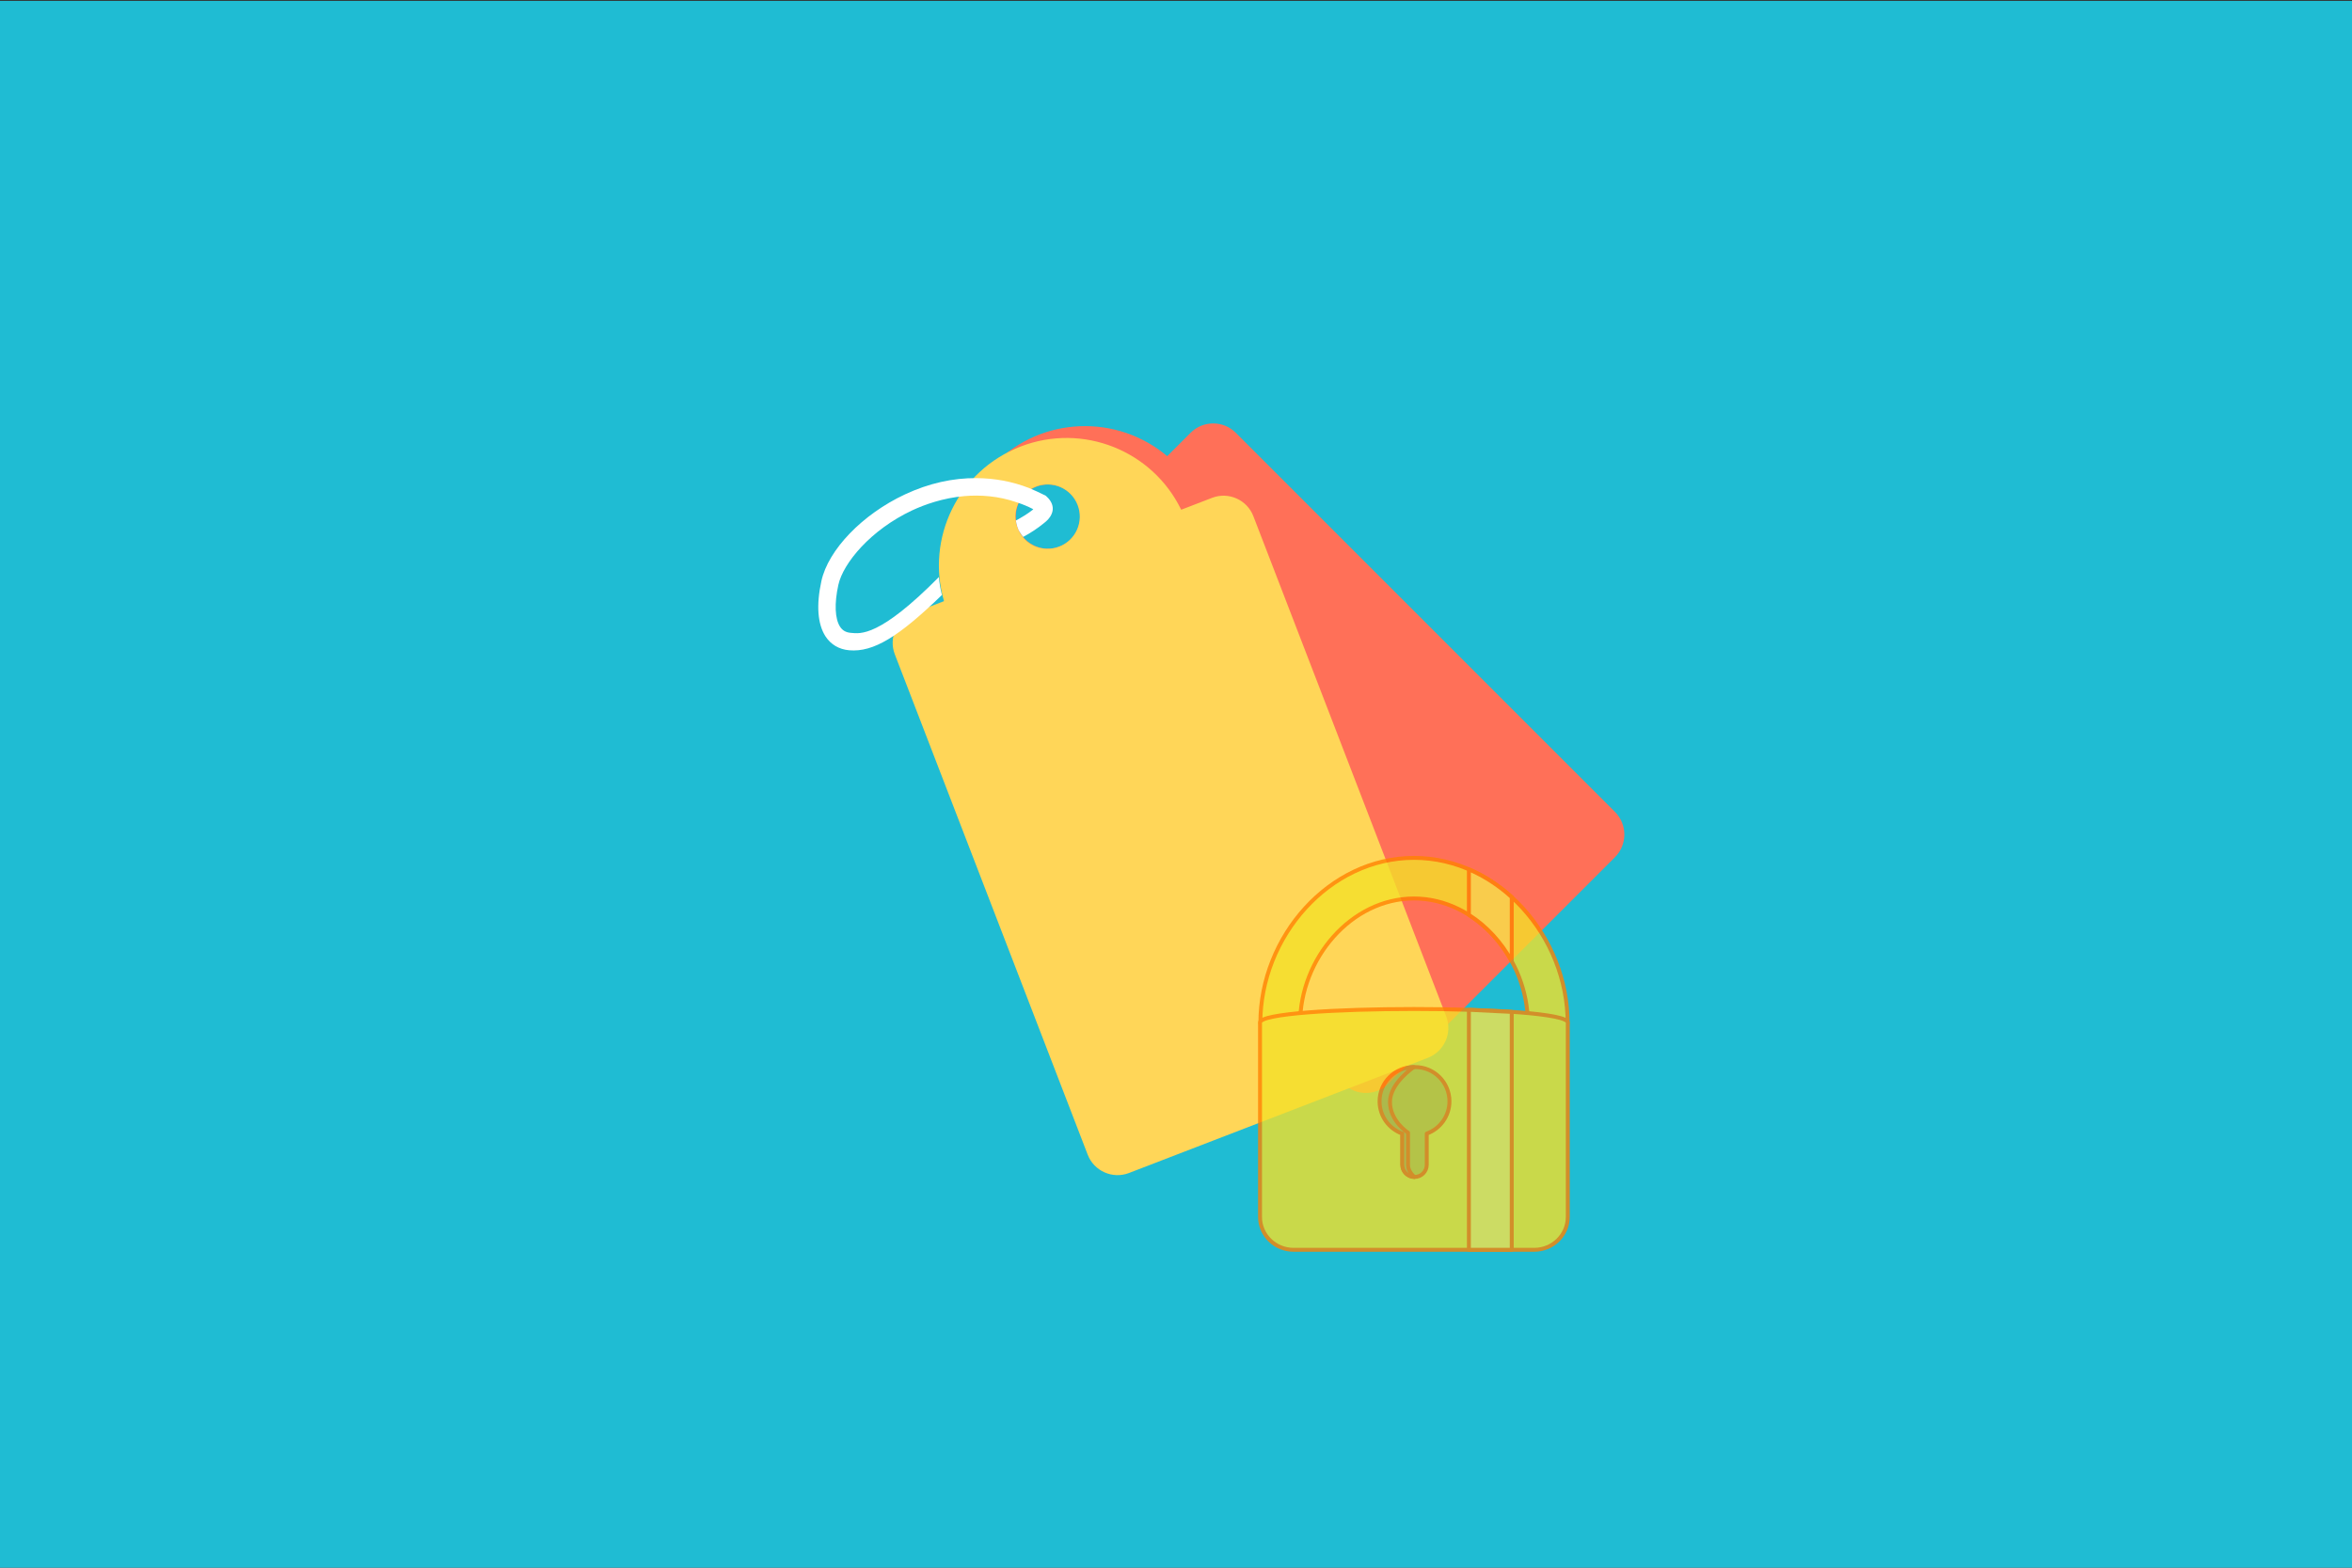 <?xml version="1.0" encoding="UTF-8" standalone="no"?><!DOCTYPE svg PUBLIC "-//W3C//DTD SVG 1.1//EN" "http://www.w3.org/Graphics/SVG/1.1/DTD/svg11.dtd"><svg width="100%" height="100%" viewBox="0 0 300 200" version="1.1" xmlns="http://www.w3.org/2000/svg" xmlns:xlink="http://www.w3.org/1999/xlink" xml:space="preserve" style="fill-rule:evenodd;clip-rule:evenodd;stroke-linejoin:round;stroke-miterlimit:1.414;"><rect x="0" y="0" width="300" height="200" fill="#333333" stroke="none"/><g id="Layer1"><rect x="-0.191" y="0.113" width="300.234" height="200.218" style="fill:#1fbcd3;"/><g><path d="M206.008,103.595l-48.391,-48.391c-1.577,-1.577 -4.169,-1.577 -5.745,0l-2.993,2.993c-6.386,-5.398 -15.953,-5.104 -21.991,0.935c-6.039,6.039 -6.333,15.605 -0.936,21.991l-2.992,2.993c-1.577,1.576 -1.577,4.168 0,5.745l48.391,48.391c1.577,1.577 4.168,1.577 5.745,0l28.885,-28.885c1.603,-1.603 1.603,-4.169 0.027,-5.772Zm-75.246,-34.79c-1.603,-1.604 -1.603,-4.195 0,-5.799c1.603,-1.603 4.195,-1.603 5.798,0c1.604,1.604 1.604,4.195 0,5.799c-1.603,1.603 -4.195,1.603 -5.798,0Z" style="fill:#ff7058;fill-rule:nonzero;"/><path d="M184.476,129.695l-24.613,-63.857c-0.801,-2.081 -3.171,-3.132 -5.251,-2.33l-3.949,1.522c-3.649,-7.523 -12.513,-11.133 -20.482,-8.062c-7.968,3.071 -12.116,11.696 -9.772,19.723l-3.949,1.522c-2.08,0.802 -3.131,3.171 -2.33,5.251l24.613,63.857c0.801,2.081 3.171,3.132 5.251,2.33l38.117,-14.691c2.115,-0.816 3.156,-3.161 2.365,-5.265Zm-54.675,-62.314c-0.816,-2.116 0.235,-4.485 2.351,-5.3c2.116,-0.816 4.485,0.235 5.3,2.351c0.816,2.116 -0.235,4.485 -2.351,5.3c-2.116,0.816 -4.485,-0.235 -5.3,-2.351Z" style="fill:#ffd658;fill-rule:nonzero;"/><path d="M120.142,75.906c-0.223,-0.893 -0.3,-1.397 -0.387,-2.288c-7.581,7.669 -10.004,7.238 -11.235,7.118c-0.618,-0.048 -1.056,-0.303 -1.366,-0.777c-0.662,-1.012 -0.745,-2.968 -0.221,-5.343c0.606,-2.767 4.118,-7.028 9.443,-9.518c1.541,-0.715 3.876,-1.565 6.629,-1.808c2.056,-0.171 4.345,-0.02 6.712,0.803c0.689,0.226 1.394,0.51 2.083,0.872c-0.032,0.021 -0.063,0.041 -0.069,0.068c-0.686,0.539 -1.358,0.942 -2.159,1.375c0.09,0.483 0.204,1.055 0.52,1.503c0.124,0.19 0.258,0.418 0.414,0.587c0.921,-0.49 1.818,-1.076 2.641,-1.75c0.39,-0.301 0.766,-0.659 0.98,-1.16c0.256,-0.574 0.188,-1.162 -0.164,-1.699c-0.165,-0.253 -0.368,-0.46 -0.529,-0.602l-0.094,-0.075l-0.125,-0.053c-0.642,-0.325 -1.315,-0.63 -1.968,-0.903c-2.147,-0.831 -4.381,-1.243 -6.671,-1.258c-3.023,-0.032 -6.116,0.659 -9.142,2.074c-5.414,2.526 -9.803,7.068 -10.666,11.064c-0.666,3.055 -0.488,5.467 0.52,7.043c0.683,1.044 1.725,1.671 3.04,1.782c3.084,0.263 6.302,-1.711 11.814,-7.055Z" style="fill:#fff;fill-rule:nonzero;"/></g><g><g opacity="0.8"><g><path d="M199.956,130.534c0,-11.044 -8.774,-21.089 -19.598,-21.089c-10.825,0 -19.599,10.042 -19.599,21.089l5.073,0c0,-8.189 6.499,-15.91 14.523,-15.91c8.022,0 14.524,7.721 14.524,15.91l5.077,0Z" style="fill:#f4e028;fill-rule:nonzero;stroke:#ff8200;stroke-width:0.5px;"/><path d="M199.97,155.256c0,2.312 -1.917,4.189 -4.284,4.189l-30.689,0c-2.358,0 -4.279,-1.877 -4.279,-4.189l0,-24.795c0,-2.315 39.254,-2.315 39.254,0l0,24.795l-0.002,0Z" style="fill:#f4e028;fill-rule:nonzero;stroke:#ff8200;stroke-width:0.5px;"/><path d="M184.88,140.505c0,-2.416 -1.962,-4.373 -4.373,-4.373c-2.415,0 -4.376,1.957 -4.376,4.373c0,1.845 1.142,3.416 2.752,4.06l0,4.036c0,0.855 0.695,1.55 1.55,1.55c0.856,0 1.551,-0.695 1.551,-1.55l0,-3.98c1.684,-0.608 2.896,-2.218 2.896,-4.116Z" style="fill:#dac425;fill-rule:nonzero;stroke:#ff8200;stroke-width:0.5px;"/><path d="M175.966,140.505c0,-2.416 1.962,-4.373 4.375,-4.373c0,0 -3.048,2.031 -3.048,4.449c0,2.462 2.301,3.922 2.301,3.922l0,4.144c0,0.855 0.819,1.504 0.819,1.504c-0.854,0 -1.549,-0.695 -1.549,-1.55l0,-3.98c-1.688,-0.608 -2.898,-2.218 -2.898,-4.116Z" style="fill:#d0b82b;fill-rule:nonzero;stroke:#ff8200;stroke-width:0.5px;"/></g><path d="M192.826,159.445l-5.466,0l0,-30.62l5.466,0.272l0,30.348Z" style="fill:#f8e349;fill-rule:nonzero;stroke:#ff8200;stroke-width:0.5px;"/><path d="M187.36,110.911l0,5.804c2.255,1.431 4.144,3.504 5.466,5.924l0,-8.178c-1.619,-1.48 -3.466,-2.69 -5.466,-3.55Z" style="fill:#f8e349;fill-rule:nonzero;stroke:#ff8200;stroke-width:0.5px;"/></g></g></g></svg>